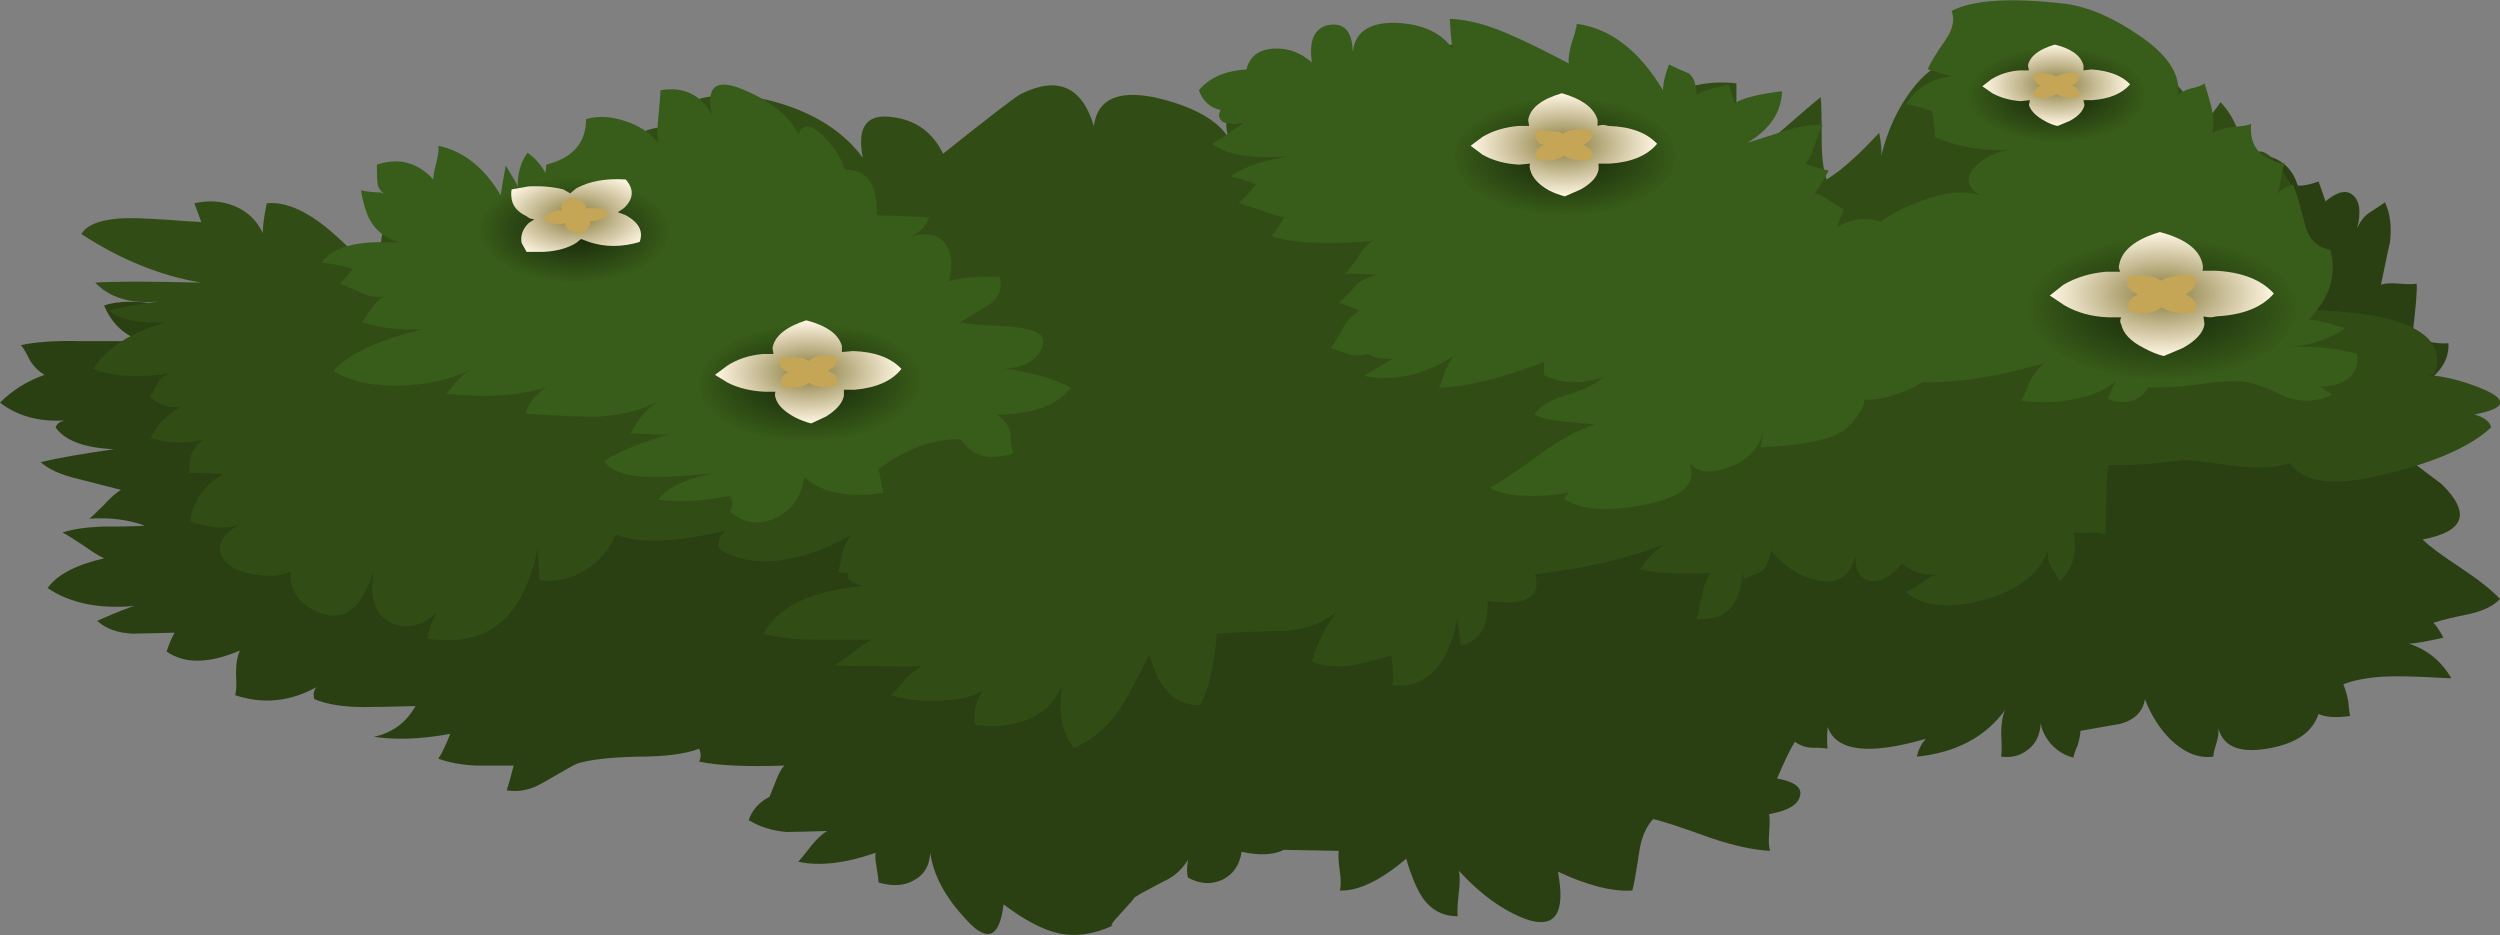 <?xml version="1.0" encoding="iso-8859-1"?>
<!-- Generator: Adobe Illustrator 15.1.0, SVG Export Plug-In . SVG Version: 6.00 Build 0)  -->
<!DOCTYPE svg PUBLIC "-//W3C//DTD SVG 1.1//EN" "http://www.w3.org/Graphics/SVG/1.1/DTD/svg11.dtd">
<svg version="1.1" id="FlashAICB" xmlns="http://www.w3.org/2000/svg" xmlns:xlink="http://www.w3.org/1999/xlink" x="0px" y="0px"
	 width="126.05px" height="47.15px" viewBox="0 0 126.05 47.15" style="enable-background:new 0 0 126.05 47.15;"
	 xml:space="preserve">
<rect x="0" y="0" width="126.05" height="47.15" fill="#808080" stroke="none"/>
<g>
	<path style="fill-rule:evenodd;clip-rule:evenodd;fill:#2A4013;" d="M39.05,39.55c0.167-0.467,0.333-0.783,0.5-0.95
		c-1.933,0.067-3.366,0-4.3-0.199c0.1-0.2,0.1-0.417,0-0.65c-0.7,0.267-1.733,0.4-3.1,0.4c-1.4,0.033-2.417,0.149-3.05,0.35
		c-0.1,0.033-0.667,0.35-1.7,0.95c-0.6,0.366-1.216,0.5-1.85,0.399c0.067-0.199,0.184-0.616,0.35-1.25c-0.867,0-1.5,0-1.9,0
		c-0.733-0.033-1.367-0.149-1.9-0.35c0.167-0.233,0.367-0.65,0.6-1.25c-1.434,0.267-2.717,0.316-3.85,0.15
		c0.933-0.2,1.633-0.717,2.1-1.551c-1.167,0.034-2.034,0.051-2.6,0.051c-1.034,0-1.867-0.134-2.5-0.4
		c-0.067-0.233-0.034-0.434,0.1-0.6c-1.333,0.733-2.7,0.866-4.1,0.399c0.066-0.166,0.083-0.533,0.05-1.1c0-0.5,0.067-0.884,0.2-1.15
		c-1.567,0.667-2.8,0.684-3.7,0.05c0.133-0.399,0.267-0.716,0.4-0.949c-1.233,0.033-1.933,0.05-2.1,0.05
		c-0.767-0.033-1.367-0.25-1.8-0.65c1.067-0.467,1.7-0.717,1.9-0.75C5,30.717,3.533,30.417,2.4,29.65
		c0.467-0.667,1.417-1.167,2.85-1.5C5.017,28.05,4.667,27.833,4.2,27.5c-0.5-0.333-0.85-0.55-1.05-0.65c0.5-0.166,1.167-0.267,2-0.3
		c1.233,0,1.95-0.017,2.15-0.05c-0.833-0.3-1.767-0.417-2.8-0.35c0.1-0.067,0.35-0.301,0.75-0.7c0.333-0.367,0.617-0.617,0.85-0.75
		c-0.133-0.033-0.85-0.217-2.15-0.55c-0.867-0.2-1.5-0.484-1.9-0.851c0.833-0.2,2.067-0.417,3.7-0.65
		c-1.5-0.066-2.483-0.433-2.95-1.1c0.084-0.196,0.243-0.313,0.475-0.35C1.962,21.277,0.871,20.977,0,20.3
		c0.633-0.633,1.383-1.1,2.25-1.4c-0.3-0.167-0.55-0.417-0.75-0.75c-0.2-0.4-0.35-0.65-0.45-0.75c0.8-0.167,1.817-0.233,3.05-0.2
		c1.767,0,2.783,0,3.05,0c-0.9-0.3-1.533-0.9-1.9-1.8c0.7-0.233,1.617-0.25,2.75-0.05c0.667,0.1,1.617,0.283,2.85,0.55l30.7,3.65
		c3.5-0.667,8.233-0.95,14.2-0.85c7.033,0.1,11.767,0.033,14.2-0.2c1.866-0.167,4.866-0.683,9-1.55c3.833-0.833,6.833-1.3,9-1.4
		c6.899-0.233,11.85-1.233,14.85-3c0.267-0.167,0.533-0.433,0.8-0.8c0.233-0.367,0.45-0.617,0.65-0.75
		c0.1-0.066,1.133-0.833,3.1-2.3c1.467-1.133,2.434-1.733,2.9-1.8c0.3,0.667,1.25,0.95,2.85,0.85c1.5-0.066,2.417,0.467,2.75,1.6
		c0.233,0.033,0.584-0.033,1.051-0.2c0.066,0.167,0.183,0.5,0.35,1c0.6-0.5,1.066-0.6,1.4-0.3c0.333,0.3,0.399,0.85,0.199,1.65
		c0.167-0.367,0.384-0.633,0.65-0.8c0.467-0.3,0.717-0.467,0.75-0.5c0.267,0.566,0.35,1.25,0.25,2.05c-0.033,0.1-0.184,0.8-0.45,2.1
		c0.2-0.067,0.5-0.083,0.9-0.05c0.467,0.034,0.767,0.034,0.899,0c0.033,0.333-0.05,1.3-0.25,2.9c0.2-0.034,0.517-0.017,0.95,0.05
		c0.434,0.067,0.733,0.083,0.9,0.05c0.066,1-0.634,1.85-2.101,2.55l0.15,0.25c-0.9,0.7-1.617,1.167-2.15,1.4
		c0.4,0.367,1.65,1.333,3.75,2.9c1.5,1.466,1.184,2.399-0.949,2.8c0.333,0.333,0.982,0.816,1.949,1.45
		c0.9,0.6,1.551,1.116,1.95,1.55c-0.3,0.333-0.8,0.583-1.5,0.75c-0.833,0.166-1.45,0.316-1.85,0.45c0.133,0.133,0.3,0.383,0.5,0.75
		c-0.867,0.199-1.45,0.3-1.75,0.3c0.933,0.3,1.649,0.883,2.149,1.75c-1.199-0.066-2.116-0.101-2.75-0.101c-1.1,0-2,0.134-2.699,0.4
		c0.1,0.233,0.183,0.517,0.25,0.85c0.033,0.4,0.066,0.65,0.1,0.75c-0.7,0.101-1.233,0.067-1.6-0.1
		c-0.301,0.934-1.167,1.517-2.601,1.75c-1.399,0.233-2.217-0.116-2.45-1.05c0.033,0.2,0,0.467-0.1,0.8
		c-0.1,0.3-0.15,0.517-0.15,0.65c-0.733,0.1-1.449-0.184-2.149-0.851c-0.567-0.566-1-1.25-1.3-2.05
		c-0.101,0.634-0.518,1.05-1.25,1.25c-0.934,0.167-1.601,0.283-2,0.35c0,0.167-0.051,0.417-0.15,0.75
		c-0.134,0.301-0.2,0.5-0.2,0.601c-0.434-0.101-0.816-0.334-1.149-0.7c-0.301-0.366-0.467-0.717-0.5-1.05
		c-0.034,0.6-0.25,1.05-0.65,1.35c-0.367,0.3-0.816,0.417-1.35,0.351c0.033-0.233,0.033-0.617,0-1.15c0-0.5,0.066-0.9,0.199-1.2
		c-1,1.367-2.483,2.15-4.449,2.351c0.066-0.334,0.216-0.634,0.449-0.9c-2.866,0.833-4.517,0.634-4.949-0.6
		c-0.034,0.533-0.034,0.899,0,1.1C92.05,37.717,91.8,37.7,91.4,37.7c-0.334,0-0.634-0.101-0.9-0.3c-0.2,0.3-0.5,0.916-0.9,1.85
		c0.9,0.167,1.283,0.467,1.15,0.9c-0.1,0.433-0.617,0.733-1.55,0.899c0.033,0.167,0.033,0.483,0,0.95c-0.033,0.4-0.017,0.7,0.05,0.9
		c-0.8-0.034-1.8-0.25-3-0.65c-1.467-0.533-2.434-0.85-2.9-0.95c-0.366,0.4-0.6,0.95-0.699,1.65c-0.167,1.1-0.284,1.75-0.351,1.95
		c-1,0.066-2.25-0.25-3.75-0.95c0.4,2.1-0.133,2.899-1.6,2.399c-1.167-0.433-2.3-1.25-3.4-2.449c0.066,0.233,0.066,0.616,0,1.149
		c-0.066,0.566-0.083,0.95-0.05,1.15c-0.733,0-1.316-0.3-1.75-0.9c-0.3-0.434-0.583-1.1-0.85-2C69.6,44.4,68.483,44.934,67.55,44.9
		c0.066-0.2,0.066-0.534,0-1c-0.066-0.467-0.083-0.801-0.05-1l-2.775-0.051c-0.49,0.26-1.198,0.293-2.125,0.101
		c-0.1,0.666-0.417,1.133-0.95,1.399c-0.566,0.267-1.15,0.233-1.75-0.1c-0.066-0.2-0.066-0.5,0-0.9c-0.3,0.5-0.716,0.867-1.25,1.101
		c-0.767,0.399-1.25,0.666-1.45,0.8c0.033,0-0.167,0.233-0.6,0.7c-0.534,0.566-0.684,0.8-0.45,0.7c-1,0.466-1.933,0.6-2.8,0.399
		c-0.767-0.166-1.684-0.649-2.75-1.45c-0.2,1.7-0.833,1.95-1.9,0.75c-1.034-1.1-1.634-2.216-1.8-3.35
		c-0.033,0.667-0.316,1.134-0.85,1.4c-0.466,0.267-1.05,0.3-1.75,0.1c0-0.1-0.033-0.35-0.1-0.75c-0.067-0.366-0.083-0.616-0.05-0.75
		c-1.533,0.533-2.833,0.684-3.9,0.45c0.1-0.101,0.316-0.367,0.65-0.8c0.267-0.334,0.534-0.584,0.8-0.75
		c-1.067,0.033-1.75,0.05-2.05,0.05c-0.733-0.066-1.367-0.267-1.9-0.601c0.169-0.508,0.52-0.899,1.05-1.175L39.05,39.55z"/>
	<path style="fill-rule:evenodd;clip-rule:evenodd;fill:#314D15;" d="M21.6,11.2l-0.025,0.025c0.501,0.332,1.042,0.773,1.625,1.325
		l-1-1.65C21.833,11.1,21.633,11.2,21.6,11.2z M67.65,2.65c1.818-0.364,2.552,0.453,2.199,2.45c0.384-1.933,1.583-2.883,3.601-2.85
		c2.033,0.033,2.833,1.1,2.399,3.2c0.767-1.434,1.634-1.667,2.601-0.7c0.855,0.855,1.214,1.906,1.075,3.15
		c0.093-0.573,0.335-1.04,0.725-1.4c0.434-0.433,0.967-0.633,1.6-0.6L81.8,6.85c0.5-0.934,1.333-1.65,2.5-2.15
		c1.066-0.467,2.15-0.633,3.25-0.5v4.05c0.601-0.333,1.333-0.867,2.2-1.6c1.066-0.933,1.75-1.517,2.05-1.75
		c0.033,0.267,0.05,0.983,0.05,2.15c0,0.867,0.084,1.534,0.25,2c0.434-0.267,0.9-0.633,1.4-1.1c0.3-0.267,0.717-0.684,1.25-1.25
		c0.1,0.5,0.133,0.883,0.1,1.15c0.334-1.333,0.867-2.467,1.601-3.4c0.933-1.2,1.933-1.633,3-1.3c-0.033-0.233-0.017-0.667,0.05-1.3
		c0.066-0.6,0.066-1.033,0-1.3c1-0.167,1.95,0.1,2.85,0.8c0.2,0.167,0.917,0.933,2.15,2.3c0.033-0.233,0.217-0.617,0.55-1.15
		c0.367-0.566,0.566-0.967,0.601-1.2c0.866,0.034,1.533,0.467,2,1.3c0.267,0.433,0.566,1.25,0.899,2.45
		c0.066-0.2,0.267-0.583,0.601-1.15c0.5,0.2,0.899,0.6,1.199,1.2c0.2,0.4,0.4,1,0.601,1.8c0.033-0.333,0.183-0.667,0.45-1
		c0.366-0.466,0.55-0.716,0.55-0.75c0.767,0.767,1.183,1.934,1.25,3.5c0.366-1.4,1.033-1.35,2,0.15c0.967,1.434,0.967,2.767,0,4
		c0.133,0,0.399,0.017,0.8,0.05c0.4,0.066,0.684,0.083,0.85,0.05c-0.3,0.534-1.066,1.417-2.3,2.65c2.5,0.067,4.267,0.2,5.3,0.4
		c2.434,0.5,3.4,1.466,2.9,2.9c-0.164,0.022-0.314,0.039-0.45,0.05c0.886,0.051,1.836,0.284,2.851,0.7c1.333,0.566,1.199,1-0.4,1.3
		c0.5,0.133,0.783,0.35,0.85,0.65c-1,0.934-2.699,1.7-5.1,2.3c-2.667,0.7-4.35,0.534-5.05-0.5c-0.667,0.233-1.567,0.283-2.7,0.15
		c-1.467-0.2-2.333-0.3-2.6-0.3c-1.7,0.2-2.983,0.283-3.851,0.25c-0.066,0.433-0.1,1.017-0.1,1.75c0,0.866-0.017,1.45-0.05,1.75
		c-0.167-0.066-0.45-0.101-0.851-0.101c-0.399,0.034-0.649,0.034-0.75,0c0.2,1-0.033,1.817-0.7,2.45l-0.35-0.6
		c-0.2-0.267-0.283-0.584-0.25-0.95c-0.4,1.167-1.483,2-3.25,2.5c-1.767,0.467-3.066,0.333-3.9-0.4
		c0.267-0.133,0.617-0.35,1.051-0.649c0.148-0.095,0.307-0.17,0.475-0.226c-0.68,0.038-1.255-0.154-1.725-0.574
		c-0.5,0.633-1.018,0.933-1.551,0.899c-0.533-0.066-0.8-0.483-0.8-1.25c-0.3,1.033-0.95,1.434-1.95,1.2
		c-0.899-0.2-1.666-0.7-2.3-1.5c-0.133,0.6-0.316,0.967-0.55,1.1c-0.3,0.101-0.583,0.217-0.85,0.351l-0.025-0.8
		c0.008,1.991-0.768,2.924-2.325,2.8c0.033-0.101,0.117-0.483,0.25-1.15c0.101-0.5,0.25-0.883,0.45-1.149c-0.8,0-1.4,0-1.8,0
		c-0.667,0-1.25-0.067-1.75-0.2c0.341-0.542,0.766-0.967,1.274-1.275c-1.936,0.738-4.127,1.247-6.574,1.525
		c0.333,1.166-0.467,1.616-2.4,1.35c0.066,1.267-0.384,2.017-1.35,2.25c0-0.2-0.051-0.566-0.15-1.1
		c-0.017-0.116-0.025-0.225-0.025-0.325c-0.13,0.812-0.371,1.52-0.725,2.125c-0.6,0.967-1.45,1.4-2.55,1.3
		c0.066-0.333,0.05-0.833-0.05-1.5c-1.134,0.3-1.801,0.467-2,0.5c-0.768,0.101-1.434,0.033-2-0.2c0.294-0.989,0.719-1.84,1.274-2.55
		c-0.604,0.562-1.446,0.895-2.524,1c-1.601,0.033-2.784,0.084-3.55,0.15c-0.133,1.633-0.417,2.833-0.85,3.6
		c-1.233,0.033-2.083-0.816-2.55-2.55c-0.634,1.267-1.134,2.184-1.5,2.75c-0.634,0.934-1.4,1.583-2.3,1.95
		c-0.6-0.7-0.8-1.75-0.6-3.15c-0.333,0.834-0.933,1.417-1.8,1.75c-0.767,0.3-1.633,0.384-2.6,0.25
		c-0.07-0.682,0.063-1.256,0.4-1.725c-0.406,0.253-0.989,0.411-1.75,0.475c-1.033,0.101-2,0.017-2.9-0.25
		c0.1-0.066,0.35-0.333,0.75-0.8c0.267-0.3,0.55-0.517,0.85-0.65c-1.967,0-3.45-0.017-4.45-0.05c0.2-0.1,0.517-0.316,0.95-0.649
		c0.4-0.334,0.733-0.551,1-0.65c-1.2,0-2.117,0-2.75,0c-1.1,0-2.017-0.1-2.75-0.3c0.733-1.367,2.4-2.167,5-2.4
		c-0.632-0.168-0.874-0.385-0.725-0.649c-0.167-0.011-0.342-0.027-0.525-0.051c0.066-0.166,0.133-0.466,0.2-0.899
		c0.1-0.4,0.267-0.733,0.5-1c-1.1,0.633-2.2,1.05-3.3,1.25c-1.367,0.233-2.5,0.05-3.4-0.55c-0.066-0.4,0.05-0.7,0.35-0.9
		c-2.567,0.6-4.417,0.667-5.55,0.2c-0.366,0.8-0.883,1.399-1.55,1.8c-0.7,0.434-1.467,0.6-2.3,0.5c0-0.167-0.017-0.483-0.05-0.95
		c-0.029-0.379-0.029-0.654,0-0.825c-0.344,1.694-0.911,2.936-1.7,3.726c-0.934,0.899-2.233,1.233-3.9,1
		c0.058-0.462,0.225-0.912,0.5-1.351c-0.653,0.624-1.336,0.841-2.05,0.65c-1.033-0.3-1.417-1.233-1.15-2.8
		c-0.6,2.1-1.617,2.783-3.05,2.05c-0.815-0.427-1.198-1.077-1.15-1.95c-0.491,0.243-1.107,0.293-1.85,0.15
		c-0.833-0.134-1.366-0.434-1.6-0.9c-0.3-0.533-0.017-1.066,0.85-1.6c-0.6,0.233-1.417,0.184-2.45-0.15c0.1-1,0.65-1.8,1.65-2.4
		c-0.8-0.066-1.367-0.083-1.7-0.05c-0.078-0.806,0.181-1.38,0.775-1.725C9.521,22.375,8.613,22.367,7.6,22.1
		c0.265-0.626,0.773-1.16,1.525-1.6C8.58,20.609,8.055,20.442,7.55,20c0.067-0.066,0.217-0.316,0.45-0.75
		c0.131-0.229,0.39-0.38,0.775-0.45c-1.72,0.266-3.079,0.199-4.075-0.2c0.667-1.067,1.9-1.85,3.7-2.35
		c-1.4,0.067-2.367-0.133-2.9-0.6c0.785-0.188,1.619-0.338,2.5-0.45c-1.395,0.137-2.462-0.18-3.2-0.95c0.9-0.066,2.684-0.066,5.35,0
		C8.117,13.917,6.1,13.1,4.1,11.8c0.333-0.566,1.267-0.833,2.8-0.8c0.833,0.033,1.917,0.1,3.25,0.2L9.8,10.25
		c0.733-0.167,1.417-0.117,2.05,0.15s1.1,0.717,1.4,1.35c0-0.367,0.066-0.867,0.2-1.5c1-0.1,2.15,0.434,3.45,1.6
		c0.733,0.633,1.633,1.617,2.7,2.95c-0.267-1-0.4-1.767-0.4-2.3c0-0.8,0.25-1.483,0.75-2.05c0.274,0.061,0.565,0.169,0.875,0.325
		c-0.059-0.423-0.051-0.798,0.025-1.125c1.033-0.1,1.9,0.5,2.6,1.8c2.133-1.833,3.283-1.267,3.45,1.7
		c0.534-1.066,1.25-1.783,2.15-2.15c0.267-0.112,0.525-0.178,0.775-0.2c-0.136-0.308-0.077-0.675,0.175-1.1
		c0.648-1.005,1.757-1.205,3.325-0.6c-0.83-0.351-1.372-1-1.625-1.95c0.633-0.633,1.533-0.867,2.7-0.7
		c0.209,0.031,0.409,0.073,0.6,0.125c-0.292-0.36-0.508-0.785-0.65-1.275c1.367-0.633,3.017-0.667,4.95-0.1
		c1.867,0.566,3.267,1.483,4.2,2.75c-0.3-1.534,0.184-2.217,1.45-2.05c1.2,0.133,2.066,0.75,2.6,1.85c2.3-1.833,3.6-2.833,3.9-3
		c1.866-0.933,3.1-0.4,3.7,1.6C55.35,4.917,56.5,4.467,58.6,5c1.688,0.443,2.805,1.093,3.35,1.95C61.708,6.258,61.824,5.608,62.3,5
		c0.6-0.767,1.184-0.617,1.75,0.45C64.65,3.95,65.85,3.017,67.65,2.65z"/>
	<path style="fill-rule:evenodd;clip-rule:evenodd;fill:#385C19;" d="M27.55,8.3c1.333-0.333,2-1.1,2-2.3
		c0.634-0.167,1.284-0.133,1.95,0.1c0.667,0.2,1.233,0.566,1.7,1.1c-0.067-0.333-0.067-0.784,0-1.35c0.066-0.667,0.1-1.1,0.1-1.3
		c1.167-0.2,2.034,0.217,2.6,1.25c-0.333-1.466,0.217-1.883,1.65-1.25c1.4,0.6,2.3,1.35,2.7,2.25c0.2-0.566,0.6-0.566,1.2,0
		c0.566,0.534,0.95,1.117,1.15,1.75c1.133,0,1.667,0.767,1.6,2.3l2.65,0.1c-0.133,0.4-0.417,0.716-0.85,0.95
		c0.8-0.2,1.367-0.05,1.7,0.45c0.3,0.433,0.35,1.05,0.15,1.85c0.533-0.2,1.383-0.284,2.55-0.25c0.167,0.533,0,1-0.5,1.4l-1.5,0.9
		c0.233,0.067,1.017,0.133,2.35,0.2c1.267,0.1,1.883,0.35,1.85,0.75c-0.034,0.466-0.267,0.816-0.7,1.05
		c-0.367,0.233-0.8,0.333-1.3,0.3c1.566,0.267,2.7,0.6,3.4,1c-0.7,0.9-1.95,1.35-3.75,1.35c0.4,0.267,0.633,0.583,0.7,0.95
		c0,0.4,0.05,0.733,0.15,1c-1.2,0.4-2.083,0.167-2.65-0.7c-1.367-0.033-2.75,0.467-4.15,1.5c0.1,0.567,0.184,0.966,0.25,1.2
		c-1.8,0.267-3.133,0-4-0.8c-0.133,0.967-0.6,1.65-1.4,2.05c-0.833,0.4-1.617,0.301-2.35-0.3c0.167-0.267,0.167-0.533,0-0.8
		c-1.3,0.267-2.5,0.333-3.6,0.2c0.433-0.634,1.4-1.084,2.9-1.35c-1.3,0.133-2.333,0.2-3.1,0.2c-1.333,0-2.184-0.267-2.55-0.8
		c0.7-0.467,1.85-0.933,3.45-1.4c-0.267,0.066-0.617,0.083-1.05,0.05l-1.05-0.05c0.346-0.665,0.787-1.198,1.325-1.6
		c-0.731,0.417-1.689,0.667-2.875,0.75c-0.633,0.033-1.883-0.017-3.75-0.15c0.158-0.535,0.508-0.976,1.05-1.325
		c-1.416,0.439-3.099,0.547-5.05,0.325c0.1-0.1,0.267-0.3,0.5-0.6c0.233-0.267,0.467-0.467,0.7-0.6
		c-0.934,0.467-2.083,0.733-3.45,0.8c-1.434,0.033-2.583-0.217-3.45-0.75c0.8-0.867,2.3-1.567,4.5-2.1
		c-1.066,0.066-2.083-0.05-3.05-0.35c0.033-0.033,0.167-0.233,0.4-0.6c0.233-0.333,0.467-0.566,0.7-0.7
		c-0.367,0.066-0.75,0-1.15-0.2l-1.05-0.45c0.133-0.133,0.35-0.383,0.65-0.75c-0.767-0.2-1.3-0.3-1.6-0.3c0.6-0.833,1.933-1.167,4-1
		c-0.667-0.2-1.15-0.533-1.45-1c-0.233-0.333-0.417-0.883-0.55-1.65c0.333,0.066,0.65,0.1,0.95,0.1
		c0.066,0.011,0.133,0.036,0.2,0.075c-0.162-0.15-0.262-0.292-0.3-0.425C19.017,9.184,19,8.833,19,8.3
		c1.1-0.366,2.05-0.116,2.85,0.75c0-0.2,0.05-0.483,0.15-0.85c0.1-0.4,0.133-0.684,0.1-0.85c1.267,0.267,2.316,1.1,3.15,2.5
		c0.033-0.3,0.117-0.8,0.25-1.5c0.2,0.333,0.35,0.583,0.45,0.75c0.066,0.1,0.117,0.208,0.15,0.325
		c-0.01-0.684,0.157-1.259,0.5-1.725c0.396,0.288,0.695,0.629,0.9,1.025C27.515,8.599,27.531,8.458,27.55,8.3z"/>
	<path style="fill-rule:evenodd;clip-rule:evenodd;fill:#385C19;" d="M68.2,2.75c0.056-1.1,0.789-1.633,2.2-1.6
		c1.366,0.067,2.316,0.517,2.85,1.35c-0.066-0.333-0.117-0.85-0.15-1.55c0.934,0.033,1.983,0.316,3.15,0.85
		c0.633,0.267,1.583,0.733,2.85,1.4c-0.033-0.233,0.017-0.583,0.15-1.05c0.167-0.5,0.25-0.816,0.25-0.95
		c1.7,0.233,3.15,1.35,4.35,3.35c0-0.333,0.101-0.767,0.301-1.3c0.333,0.167,0.666,0.317,1,0.45c0.232,0.167,0.366,0.533,0.399,1.1
		c0.2-0.167,0.483-0.283,0.851-0.35c0.433-0.1,0.683-0.167,0.75-0.2c0.166,0.467,0.267,0.783,0.3,0.95
		c0.467-0.267,1.267-0.467,2.399-0.6c-0.033,1.066-0.616,1.933-1.75,2.6c0.434-0.133,1.067-0.333,1.9-0.6
		c0.7-0.233,1.333-0.333,1.9-0.3c-0.101,0.167-0.233,0.5-0.4,1s-0.316,0.817-0.45,0.95C91.616,8.45,92,8.567,92.2,8.6
		c-0.3,0.566-0.533,0.95-0.7,1.15c0.2,0.033,0.467,0.167,0.8,0.4c0.367,0.233,0.583,0.367,0.65,0.4c-0.167,0.5-0.283,0.8-0.351,0.9
		c0.748-0.423,1.481-0.515,2.2-0.275c0.63-0.419,1.296-0.761,2-1.025c1.233-0.466,2.25-0.566,3.05-0.3
		C99.15,9.417,99.066,8.934,99.6,8.4c0.5-0.5,1.117-0.783,1.851-0.85c-1.367,0.1-2.667-0.116-3.9-0.65
		c0.033-0.267-0.017-0.7-0.149-1.3c-0.733-0.233-1.167-0.35-1.301-0.35c0.533-0.833,1.301-1.3,2.301-1.4
		c-0.567-0.167-0.967-0.283-1.2-0.35C97.267,3.267,97.566,2.767,98.1,2c0.367-0.533,0.467-1.017,0.301-1.45
		c1.1-0.566,3.033-0.683,5.8-0.35c1.133,0.167,2.333,0.683,3.6,1.55c1.5,1,2.167,2.017,2,3.05c0.2-0.167,0.434-0.283,0.7-0.35
		c0.333-0.067,0.55-0.15,0.65-0.25c0.166,0.533,0.283,0.933,0.35,1.2c0.1,0.5,0.116,0.934,0.05,1.3c0.233-0.133,0.566-0.233,1-0.3
		c0.5-0.033,0.816-0.083,0.95-0.15c-0.1,1.133,0.467,1.8,1.7,2c-0.067,0.133-0.134,0.383-0.2,0.75c-0.033,0.367-0.1,0.633-0.2,0.8
		c0.167-0.2,0.434-0.366,0.8-0.5c0.101,0.134,0.301,0.784,0.601,1.95c0.166,0.767,0.6,1.217,1.3,1.35
		c0.333,1.267-0.033,2.433-1.1,3.5c0.366,0.033,0.982,0.183,1.85,0.45c-0.767,0.534-1.7,0.85-2.8,0.95
		c1.233-0.066,2.366,0.05,3.399,0.35c0.101,1.033-0.517,1.583-1.85,1.65l0.6,0.4c-0.8,0.367-1.6,0.4-2.399,0.1
		c-0.867-0.433-1.533-0.683-2-0.75c-0.533-0.066-1.367-0.017-2.5,0.15c-1.02,0.12-1.812,0.162-2.375,0.125
		c-0.093,0.181-0.235,0.339-0.425,0.475c-0.434,0.333-0.983,0.367-1.65,0.1c0.066-0.067,0.15-0.25,0.25-0.55
		c0.058-0.135,0.133-0.26,0.225-0.375c-0.489,0.445-1.165,0.753-2.024,0.925c-0.9,0.2-1.834,0.233-2.8,0.1
		c0.133-0.2,0.283-0.534,0.449-1c0.2-0.367,0.45-0.667,0.75-0.9c-2.341,0.689-4.399,1.014-6.175,0.975
		c-0.33,0.208-0.738,0.399-1.225,0.575c-0.711,0.237-1.286,0.337-1.726,0.3c0.084,0.261-0.175,0.711-0.774,1.35
		c-0.567,0.6-2.05,0.95-4.45,1.05c0.066-0.167,0.116-0.466,0.15-0.9c-0.134,0.867-0.7,1.5-1.7,1.9
		c-0.967,0.367-1.65,0.284-2.05-0.25c0.466,1.066-0.284,1.783-2.25,2.15c-1.834,0.366-3.184,0.267-4.051-0.3
		c0.081-0.128,0.173-0.235,0.275-0.325C78.702,24.922,78.193,24.98,77.6,25c-1.066,0.033-1.899-0.1-2.5-0.4
		c0.467-0.233,1.317-0.8,2.551-1.7c1-0.733,1.916-1.233,2.75-1.5c-0.7-0.066-1.233-0.117-1.601-0.15
		c-0.633-0.066-1.116-0.183-1.45-0.35c0.301-0.433,0.867-0.767,1.7-1c0.867-0.267,1.467-0.566,1.8-0.9c-1.1,0.4-2.1,0.367-3-0.1
		v-0.65c-2.166,0.833-3.933,1.267-5.3,1.3c0.033-0.066,0.134-0.333,0.3-0.8c0.134-0.333,0.283-0.6,0.45-0.8
		c-1.5,0.966-3.017,1.3-4.55,1c0.3-0.167,0.783-0.45,1.45-0.85c-0.467,0-0.817-0.05-1.05-0.15c-0.061-0.034-0.119-0.068-0.176-0.1
		c-0.336,0.085-0.661,0.085-0.975,0c-0.4-0.133-0.7-0.233-0.9-0.3c0.167-0.2,0.367-0.533,0.601-1c0.233-0.4,0.517-0.7,0.85-0.9
		l-1.05-0.4c0.267-0.2,0.566-0.5,0.9-0.9c0.333-0.3,0.732-0.467,1.199-0.5c-0.833-0.033-1.433-0.05-1.8-0.05
		c0.134-0.1,0.351-0.366,0.65-0.8c0.233-0.4,0.483-0.683,0.75-0.85c-2.334,0.2-4.033,0.117-5.101-0.25
		c0.167-0.167,0.384-0.483,0.65-0.95c-0.267-0.034-0.667-0.15-1.2-0.35c-0.566-0.2-0.933-0.317-1.1-0.35
		c0.167-0.133,0.466-0.45,0.899-0.95c-0.633-0.233-1.066-0.366-1.3-0.4c0.667-0.5,1.717-0.85,3.15-1.05c-1.9,0.2-3.267,0-4.1-0.6
		c0.367-0.2,0.9-0.55,1.6-1.05c-0.4,0.066-0.75,0.05-1.05-0.05c-0.2-0.167-0.233-0.367-0.1-0.6c-0.536-0.119-0.903-0.453-1.1-1
		c0.533-0.633,1.333-0.983,2.4-1.05c0.167-0.667,0.633-1.017,1.4-1.05c0.7-0.034,1.333,0.2,1.9,0.7
		c-0.167-1.133,0.133-1.767,0.899-1.9C67.838,1.151,68.221,1.651,68.2,2.75z"/>
	<g>
		
			<radialGradient id="SVGID_1_" cx="39.788" cy="20.546" r="5.69" gradientTransform="matrix(1 -0.031 -0.026 -0.525 1.572 31.311)" gradientUnits="userSpaceOnUse">
			<stop  offset="0" style="stop-color:#000000;stop-opacity:0.62"/>
			<stop  offset="1" style="stop-color:#000000;stop-opacity:0"/>
		</radialGradient>
		<path style="fill-rule:evenodd;clip-rule:evenodd;fill:url(#SVGID_1_);" d="M46.5,19.15c0.066,0.833-0.45,1.55-1.55,2.15
			c-1.1,0.634-2.434,0.967-4,1c-1.567,0.067-2.917-0.183-4.05-0.75c-1.133-0.533-1.716-1.216-1.75-2.05
			c-0.033-0.833,0.483-1.55,1.55-2.15c1.066-0.6,2.383-0.934,3.95-1c1.567-0.033,2.917,0.217,4.05,0.75
			C45.867,17.633,46.467,18.317,46.5,19.15z"/>
		
			<radialGradient id="SVGID_2_" cx="39.704" cy="19.935" r="4.701" gradientTransform="matrix(1 -0.029 -0.029 -0.548 1.647 30.829)" gradientUnits="userSpaceOnUse">
			<stop  offset="0" style="stop-color:#857839"/>
			<stop  offset="1" style="stop-color:#FFF6E3"/>
		</radialGradient>
		<path style="fill-rule:evenodd;clip-rule:evenodd;fill:url(#SVGID_2_);" d="M38.95,17.55c0.1-0.6,0.667-1.066,1.7-1.4
			c1.034,0.267,1.633,0.7,1.8,1.3v0.3L43,17.7c1.1,0.033,1.917,0.333,2.45,0.9c-0.467,0.6-1.25,0.95-2.35,1.05h-0.55v0.3
			c-0.066,0.367-0.366,0.716-0.9,1.05l-0.75,0.35c-0.267-0.067-0.533-0.167-0.8-0.3c-0.567-0.3-0.9-0.633-1-1
			c-0.034-0.1-0.034-0.2,0-0.3h-0.55c-0.7-0.033-1.316-0.183-1.85-0.45l-0.65-0.4l0.6-0.45c0.5-0.333,1.1-0.534,1.8-0.6H39
			L38.95,17.55z"/>
		<path style="fill-rule:evenodd;clip-rule:evenodd;fill:#C4A656;" d="M39.75,18c0.333,0,0.617,0.033,0.85,0.1l0.15,0.1l0.15-0.1
			c0.333-0.167,0.733-0.217,1.2-0.15c0.167,0.233,0.1,0.45-0.2,0.65l-0.15,0.1l0.2,0.1c0.267,0.167,0.333,0.384,0.2,0.65
			c-0.433,0.1-0.833,0.083-1.2-0.05l-0.15-0.1l-0.15,0.1c-0.233,0.1-0.5,0.15-0.8,0.15h-0.4L39.4,19.3
			c-0.033-0.167,0.034-0.316,0.2-0.45l0.15-0.1L39.6,18.7c-0.2-0.133-0.3-0.284-0.3-0.45c0-0.066,0.017-0.133,0.05-0.2L39.75,18z"/>
	</g>
	<g>
		
			<radialGradient id="SVGID_3_" cx="31.051" cy="-0.221" r="4.227" gradientTransform="matrix(0.926 0.379 0.68 -0.497 0.36 -0.263)" gradientUnits="userSpaceOnUse">
			<stop  offset="0" style="stop-color:#000000;stop-opacity:0.62"/>
			<stop  offset="1" style="stop-color:#000000;stop-opacity:0"/>
		</radialGradient>
		<path style="fill-rule:evenodd;clip-rule:evenodd;fill:url(#SVGID_3_);" d="M32.9,13.2c-0.8,0.566-1.867,0.9-3.2,1
			c-1.333,0.1-2.534-0.067-3.6-0.5c-1.067-0.467-1.717-1.05-1.95-1.75c-0.2-0.733,0.1-1.383,0.9-1.95c0.8-0.566,1.867-0.9,3.2-1
			s2.533,0.067,3.6,0.5c1.066,0.467,1.7,1.05,1.9,1.75C33.95,11.983,33.667,12.633,32.9,13.2z"/>
		
			<radialGradient id="SVGID_4_" cx="30.424" cy="-0.958" r="3.487" gradientTransform="matrix(0.925 0.38 0.713 -0.52 1.592 -1.159)" gradientUnits="userSpaceOnUse">
			<stop  offset="0" style="stop-color:#857839"/>
			<stop  offset="1" style="stop-color:#FFF6E3"/>
		</radialGradient>
		<path style="fill-rule:evenodd;clip-rule:evenodd;fill:url(#SVGID_4_);" d="M31.55,9.05c0.434,0.5,0.4,0.983-0.1,1.45l-0.3,0.2
			l0.4,0.15c0.667,0.367,0.9,0.816,0.7,1.35c-0.9,0.267-1.75,0.267-2.55,0l-0.4-0.15l-0.25,0.2c-0.433,0.267-0.983,0.417-1.65,0.45
			h-0.85l-0.25-0.45c-0.066-0.367,0.05-0.7,0.35-1l0.3-0.2c-0.167,0-0.3-0.05-0.4-0.15c-0.433-0.2-0.683-0.483-0.75-0.85
			c-0.033-0.2-0.033-0.366,0-0.5l0.85-0.15c0.633-0.033,1.217,0.017,1.75,0.15l0.35,0.2l0.3-0.25
			C29.717,9.133,30.55,8.983,31.55,9.05z"/>
		<path style="fill-rule:evenodd;clip-rule:evenodd;fill:#C4A656;" d="M28.35,10.6l-0.05-0.1c0-0.233,0.167-0.417,0.5-0.55
			c0.4,0.1,0.65,0.25,0.75,0.45v0.1h0.2c0.4-0.033,0.717,0.05,0.95,0.25c-0.134,0.2-0.4,0.333-0.8,0.4h-0.15v0.1
			c0,0.133-0.083,0.267-0.25,0.4l-0.25,0.15c-0.1,0-0.2-0.033-0.3-0.1c-0.233-0.067-0.384-0.167-0.45-0.3v-0.15l-0.2,0.05
			c-0.233,0-0.45-0.033-0.65-0.1l-0.25-0.15l0.15-0.2c0.167-0.133,0.367-0.217,0.6-0.25H28.35z"/>
	</g>
	<g>
		
			<radialGradient id="SVGID_5_" cx="78.651" cy="8.592" r="5.688" gradientTransform="matrix(1 -0.009 -0.015 -0.525 0.383 13.103)" gradientUnits="userSpaceOnUse">
			<stop  offset="0" style="stop-color:#000000;stop-opacity:0.62"/>
			<stop  offset="1" style="stop-color:#000000;stop-opacity:0"/>
		</radialGradient>
		<path style="fill-rule:evenodd;clip-rule:evenodd;fill:url(#SVGID_5_);" d="M84.55,7.85c0.033,0.833-0.5,1.55-1.6,2.15
			c-1.101,0.567-2.434,0.867-4,0.9c-1.567,0-2.9-0.283-4-0.85c-1.134-0.566-1.717-1.267-1.75-2.1c-0.033-0.833,0.5-1.55,1.6-2.15
			c1.101-0.6,2.434-0.9,4-0.9c1.566-0.033,2.917,0.25,4.05,0.85C83.95,6.317,84.517,7.017,84.55,7.85z"/>
		
			<radialGradient id="SVGID_6_" cx="78.623" cy="7.929" r="4.7" gradientTransform="matrix(1 -0.008 -0.016 -0.55 0.356 12.292)" gradientUnits="userSpaceOnUse">
			<stop  offset="0" style="stop-color:#857839"/>
			<stop  offset="1" style="stop-color:#FFF6E3"/>
		</radialGradient>
		<path style="fill-rule:evenodd;clip-rule:evenodd;fill:url(#SVGID_6_);" d="M74.75,7.8l-0.6-0.45l0.6-0.45
			c0.5-0.3,1.1-0.483,1.8-0.55h0.55l-0.05-0.3c0.101-0.6,0.667-1.05,1.7-1.35c1.033,0.3,1.633,0.75,1.8,1.35v0.3
			c0.167-0.067,0.351-0.067,0.55,0c1.101,0.033,1.917,0.333,2.45,0.9c-0.5,0.6-1.3,0.934-2.399,1H80.6v0.3
			c-0.066,0.367-0.366,0.7-0.899,1L78.9,9.9c-0.268-0.066-0.534-0.167-0.801-0.3c-0.533-0.3-0.85-0.65-0.949-1.05
			c-0.034-0.1-0.034-0.2,0-0.3L76.6,8.3C75.9,8.267,75.283,8.1,74.75,7.8z"/>
		<path style="fill-rule:evenodd;clip-rule:evenodd;fill:#C4A656;" d="M77.45,6.55l1.2,0.1l0.149,0.1l0.15-0.1
			c0.366-0.133,0.783-0.167,1.25-0.1C80.333,6.783,80.267,7,80,7.2l-0.15,0.1L80,7.4c0.3,0.167,0.366,0.383,0.2,0.65
			c-0.434,0.067-0.834,0.034-1.2-0.1l-0.15-0.1L78.7,7.95c-0.233,0.1-0.5,0.15-0.8,0.15l-0.4-0.05l-0.05-0.2
			c-0.033-0.167,0.033-0.317,0.2-0.45l0.199-0.1L77.65,7.25C77.483,7.117,77.4,6.967,77.4,6.8C77.4,6.7,77.417,6.617,77.45,6.55z"/>
	</g>
	<g>
		
			<radialGradient id="SVGID_7_" cx="108.596" cy="16.544" r="6.85" gradientTransform="matrix(1 -0.009 -0.015 -0.525 0.701 25.235)" gradientUnits="userSpaceOnUse">
			<stop  offset="0" style="stop-color:#000000;stop-opacity:0.62"/>
			<stop  offset="1" style="stop-color:#000000;stop-opacity:0"/>
		</radialGradient>
		<path style="fill-rule:evenodd;clip-rule:evenodd;fill:url(#SVGID_7_);" d="M104.15,13.05c1.3-0.733,2.899-1.1,4.8-1.1
			c1.899-0.034,3.533,0.3,4.899,1c1.334,0.7,2.017,1.55,2.051,2.55c0.033,0.967-0.617,1.817-1.95,2.55c-1.3,0.7-2.9,1.067-4.8,1.1
			c-1.9,0-3.534-0.333-4.9-1c-1.333-0.7-2.017-1.55-2.05-2.55S102.816,13.75,104.15,13.05z"/>
		
			<radialGradient id="SVGID_8_" cx="108.56" cy="15.812" r="5.663" gradientTransform="matrix(1 -0.009 -0.015 -0.55 0.689 24.5)" gradientUnits="userSpaceOnUse">
			<stop  offset="0" style="stop-color:#857839"/>
			<stop  offset="1" style="stop-color:#FFF6E3"/>
		</radialGradient>
		<path style="fill-rule:evenodd;clip-rule:evenodd;fill:url(#SVGID_8_);" d="M106.3,16c-0.833-0.033-1.566-0.233-2.2-0.6l-0.75-0.5
			l0.7-0.55c0.634-0.367,1.351-0.583,2.15-0.65h0.7c-0.067-0.133-0.084-0.25-0.051-0.35c0.134-0.733,0.817-1.283,2.051-1.65
			c1.267,0.333,1.982,0.867,2.149,1.6c0.033,0.134,0.033,0.25,0,0.35h0.65c1.333,0.067,2.316,0.45,2.95,1.15
			c-0.601,0.7-1.567,1.083-2.9,1.15c-0.2,0.066-0.417,0.066-0.65,0l0.051,0.4c-0.067,0.433-0.434,0.833-1.101,1.2l-0.95,0.4
			c-0.3-0.067-0.633-0.2-1-0.4c-0.666-0.333-1.05-0.733-1.149-1.2c-0.067-0.1-0.067-0.217,0-0.35H106.3z"/>
		<path style="fill-rule:evenodd;clip-rule:evenodd;fill:#C4A656;" d="M107.8,14.85l-0.2-0.1c-0.233-0.133-0.35-0.316-0.35-0.55
			c0-0.1,0.017-0.184,0.05-0.25l0.5-0.05c0.4,0,0.733,0.05,1,0.15l0.15,0.1l0.2-0.1c0.433-0.167,0.916-0.216,1.449-0.15
			c0.2,0.3,0.134,0.567-0.199,0.8l-0.2,0.15l0.2,0.1c0.333,0.233,0.416,0.5,0.25,0.8c-0.534,0.1-1.018,0.05-1.45-0.15l-0.2-0.1
			l-0.15,0.1c-0.267,0.133-0.583,0.2-0.949,0.2l-0.5-0.05L107.3,15.5c0-0.233,0.101-0.417,0.3-0.55L107.8,14.85z"/>
	</g>
	<g>
		
			<radialGradient id="SVGID_9_" cx="103.526" cy="5.612" r="4.513" gradientTransform="matrix(1 -0.008 -0.017 -0.526 0.271 8.564)" gradientUnits="userSpaceOnUse">
			<stop  offset="0" style="stop-color:#000000;stop-opacity:0.62"/>
			<stop  offset="1" style="stop-color:#000000;stop-opacity:0"/>
		</radialGradient>
		<path style="fill-rule:evenodd;clip-rule:evenodd;fill:url(#SVGID_9_);" d="M103.65,2.4c1.232-0.033,2.3,0.184,3.199,0.65
			c0.9,0.434,1.367,0.983,1.4,1.65c0,0.667-0.434,1.233-1.3,1.7c-0.834,0.467-1.884,0.717-3.15,0.75c-1.233,0-2.3-0.233-3.2-0.7
			C99.7,6.017,99.233,5.467,99.2,4.8c-0.033-0.667,0.383-1.233,1.25-1.7C101.35,2.633,102.417,2.4,103.65,2.4z"/>
		
			<radialGradient id="SVGID_10_" cx="103.55" cy="4.996" r="3.725" gradientTransform="matrix(1 -0.007 -0.017 -0.55 0.237 7.745)" gradientUnits="userSpaceOnUse">
			<stop  offset="0" style="stop-color:#857839"/>
			<stop  offset="1" style="stop-color:#FFF6E3"/>
		</radialGradient>
		<path style="fill-rule:evenodd;clip-rule:evenodd;fill:url(#SVGID_10_);" d="M99.95,4.35L100.4,4
			c0.433-0.267,0.916-0.417,1.449-0.45h0.45l-0.05-0.25c0.1-0.466,0.55-0.816,1.35-1.05c0.834,0.2,1.317,0.55,1.45,1.05v0.25
			l0.4-0.05c0.899,0.067,1.55,0.317,1.95,0.75c-0.4,0.467-1.034,0.733-1.9,0.8h-0.45l0.05,0.25c-0.066,0.3-0.316,0.567-0.75,0.8
			l-0.6,0.25c-0.2-0.033-0.417-0.117-0.65-0.25c-0.433-0.233-0.699-0.5-0.8-0.8l0.05-0.25L101.9,5.1
			c-0.534-0.033-1.018-0.167-1.45-0.4L99.95,4.35z"/>
		<path style="fill-rule:evenodd;clip-rule:evenodd;fill:#C4A656;" d="M104.75,3.7c0.133,0.2,0.083,0.383-0.15,0.55L104.45,4.3
			l0.149,0.05c0.233,0.167,0.301,0.35,0.2,0.55c-0.366,0.067-0.7,0.034-1-0.1l-0.1-0.05l-0.15,0.05c-0.167,0.1-0.366,0.15-0.6,0.15
			L102.6,4.9l-0.05-0.15c0-0.133,0.066-0.25,0.2-0.35l0.15-0.1l-0.15-0.05c-0.134-0.1-0.2-0.217-0.2-0.35
			c0-0.066,0.017-0.133,0.05-0.2h0.301c0.232,0,0.449,0.033,0.649,0.1l0.101,0.05L103.8,3.8C104.066,3.667,104.383,3.633,104.75,3.7
			z"/>
	</g>
</g>
</svg>
